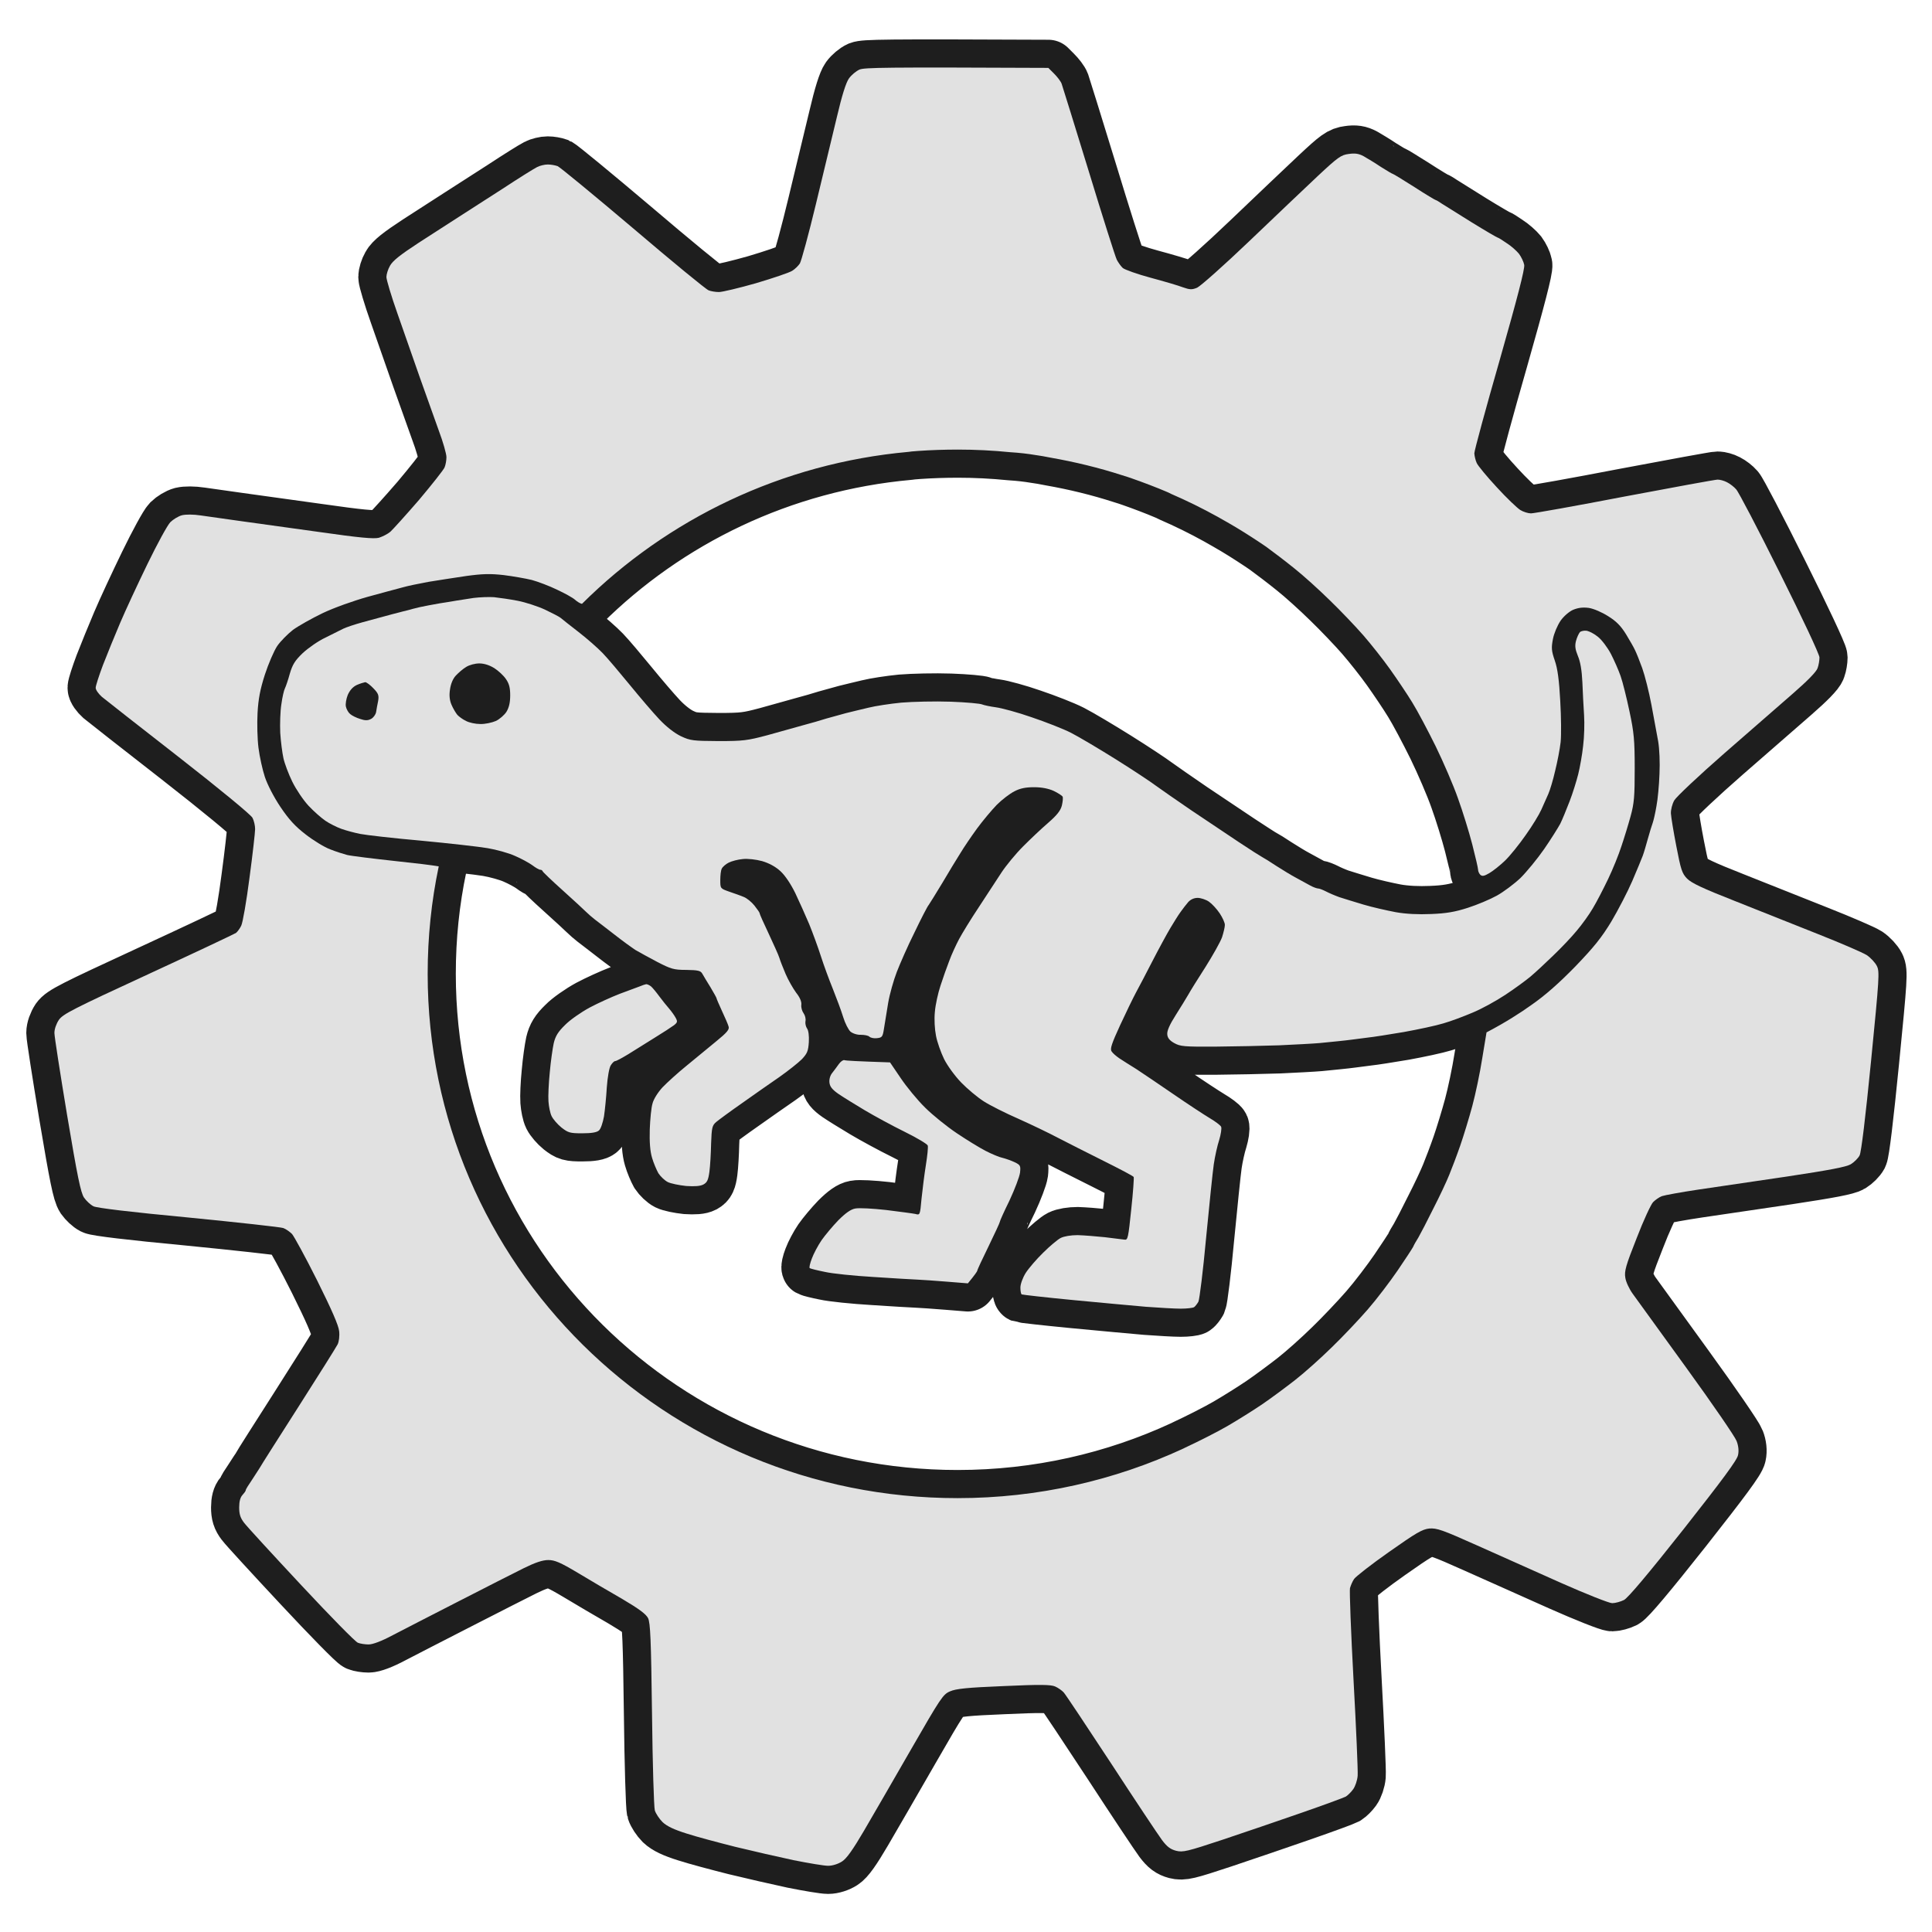 <?xml version="1.0" encoding="utf-8"?>
<svg version="1.2" xmlns="http://www.w3.org/2000/svg" viewBox="0 0 1030 1030" width="1000" height="1000" xmlns:bx="https://boxy-svg.com"><defs><bx:export><bx:file format="svg" path="favicon.svg"/></bx:export></defs><title>dino-gear-svg</title><style>
		.s0 { fill: #1e1e1e } 
	</style><ellipse style="fill: rgb(30, 30, 30);" cx="226" cy="375.69" rx="44.499" ry="16.829"/><g id="Background" transform="matrix(1, 0, 0, 1, 15, 14.69)"><path id="Path 1" fill-rule="evenodd" class="s0" d="m543.9 21.5l3 3c1.7 1.7 3.6 4.1 4.1 5.5 0.5 1.4 7 22.4 14.5 46.8 7.4 24.3 14.1 45.4 14.9 47 0.8 1.5 2.2 3.5 3.2 4.4 1.1 0.9 7.8 3.3 14.9 5.2 7.1 1.9 14.9 4.2 17.2 5.1 3.7 1.3 4.8 1.3 7.5 0.2 1.8-0.8 14.3-11.9 27.8-24.8 13.5-12.9 29.9-28.5 36.5-34.7 10.8-10.1 12.5-11.3 16.5-11.8 3.4-0.5 5.4-0.2 8 1.2 1.9 1.1 6.1 3.6 9.2 5.7 3.2 2 6 3.7 6.3 3.7 0.3 0 5.5 3.2 11.5 7 6 3.9 11.2 7 11.5 7 0.3 0 1.7 0.9 3.2 1.9 1.6 1 8.8 5.5 16 10 7.3 4.5 13.5 8.1 13.8 8.1 0.3 0 2.4 1.3 4.7 2.9 2.4 1.5 5.3 4.1 6.6 5.7 1.2 1.6 2.5 4.3 2.8 5.9 0.4 2.1-3.7 17.8-13 50.5-7.5 26.1-13.6 48.6-13.6 50 0.1 1.4 0.6 3.7 1.3 5.2 0.7 1.5 5.5 7.3 10.7 12.9 5.2 5.7 10.9 11.1 12.5 12.1 1.6 1 4.2 1.8 5.7 1.8 1.6 0 24.1-4 50-9 26-4.9 48.3-9 49.5-9 1.3 0 3.5 0.6 5 1.4 1.6 0.8 3.8 2.5 4.9 3.8 1.2 1.2 11.7 21.3 23.3 44.6 11.9 23.8 21.1 43.4 21.1 45 0 1.5-0.4 4.1-1 5.7-0.6 1.9-5.4 6.8-13.1 13.5-6.7 5.8-23.2 20.2-36.7 32-13.5 11.8-25.5 23.1-26.6 25-1.1 1.9-1.9 5.1-1.8 7 0.1 1.9 1.4 9.8 2.9 17.5 2.4 12.4 3 14.4 5.7 17.2 2.4 2.4 8.3 5.2 25.1 11.8 12.1 4.8 32.1 12.8 44.5 17.7 12.4 4.9 24.2 10 26.2 11.3 2.1 1.4 4.5 4 5.4 5.8 1.5 3 1.3 6.1-3.1 50.7-3 30.3-5.2 48.5-6.1 50.3-0.8 1.5-2.9 3.6-4.7 4.7-2.3 1.4-11.2 3.1-33.7 6.5-16.8 2.5-38.1 5.6-47.5 7-9.4 1.4-18.1 3-19.5 3.5-1.4 0.5-3.5 2-4.7 3.2-1.2 1.3-5.2 9.9-8.8 19.3-5.8 14.6-6.6 17.6-6 21 0.3 2.2 2.1 6 3.9 8.5 1.8 2.5 14.7 20.3 28.6 39.5 14 19.3 26 36.8 26.8 39 1 2.5 1.3 5.3 0.8 7.5-0.4 2.6-8.3 13.2-29 39.5-18.9 23.9-29.6 36.6-31.8 37.8-1.8 0.9-4.7 1.7-6.3 1.7-1.6 0-14-4.9-27.5-10.9-13.5-6-33.7-15.1-45-20.1-18.1-8.1-21-9.1-25-8.8-3.8 0.4-7 2.3-21.5 12.5-9.4 6.6-17.7 13.1-18.6 14.4-0.9 1.3-1.8 3.5-2.2 4.9-0.3 1.4 0.5 23.4 1.9 49 1.4 25.6 2.4 48.5 2.2 51-0.2 2.5-1.3 5.7-2.4 7.2-1 1.4-2.8 3.2-3.9 3.9-1.1 0.6-11.7 4.5-23.5 8.6-11.8 4.1-30.8 10.6-42.2 14.4-19 6.3-21.2 6.8-24.8 5.9-3-0.8-4.8-2.1-7.5-5.7-2-2.7-14.2-21-27.1-40.8-13-19.8-24.3-36.8-25.3-37.9-0.9-1-3-2.5-4.6-3.2-2.4-1-7.8-1.1-27.5-0.2-19.5 0.8-25.3 1.4-28.5 2.8-3.8 1.6-5 3.5-20.9 31.1-9.3 16.2-20.6 35.7-25.1 43.4-5.8 9.9-9.2 14.7-11.6 16.2-2 1.3-5 2.3-7.4 2.3-2.2 0-10.5-1.4-18.5-3-8-1.7-21.9-4.9-31-7.1-9.1-2.3-20.8-5.4-26-7.1-6.7-2.1-10.5-3.9-12.8-6.1-1.8-1.8-3.6-4.6-4.1-6.2-0.5-1.6-1.2-24.7-1.5-51.2-0.5-40.1-0.9-48.8-2.1-51.3-1.1-2.2-4.9-5-13.7-10.2-6.8-3.9-17.5-10.2-23.8-14-9.4-5.6-12.3-6.8-15.7-6.8-3 0-6.9 1.3-13 4.3-4.9 2.4-20.5 10.4-34.8 17.7-14.3 7.3-30.2 15.5-35.2 18.1-6 3.2-10.6 4.9-12.8 4.9-1.9 0-4.5-0.4-5.7-0.9-1.3-0.4-14.9-14.3-30.2-30.7-15.3-16.4-29.1-31.4-30.5-33.3-2-2.6-2.6-4.6-2.6-8.2 0-3.1 0.6-5.3 1.7-6.5 1-1.1 1.8-2.2 1.8-2.6 0-0.5 1.5-2.9 3.3-5.5 1.7-2.7 3.7-5.6 4.2-6.5 0.5-1 9.8-15.6 20.6-32.5 10.8-16.9 20.2-31.9 20.9-33.3 0.7-1.4 1.1-4.4 0.8-7-0.3-3.1-4-11.5-11.7-27-6.2-12.4-12.3-23.5-13.4-24.8-1.2-1.2-3.3-2.7-4.7-3.2-1.4-0.5-24.1-3-50.5-5.6-30.8-2.9-49-5.1-50.7-6-1.6-0.8-3.8-2.9-5-4.6-1.8-2.7-3.5-11.1-9-43.8-3.7-22.3-6.8-42.1-6.8-44 0-2.1 1-4.9 2.4-7 2.2-3.1 7.5-5.8 47.8-24.4 24.9-11.5 45.9-21.4 46.7-22 0.7-0.6 2-2.3 2.7-3.8 0.8-1.6 2.8-13 4.4-25.5 1.7-12.6 3-24.3 3-26 0-1.8-0.6-4.5-1.4-6-0.8-1.6-17.3-15.2-39.2-32.3-20.8-16.2-39.3-30.7-41.1-32.2-1.8-1.6-3.3-3.7-3.3-4.8 0-1.1 1.8-6.6 3.9-12.2 2.2-5.7 6.3-15.7 9.1-22.3 2.8-6.6 9.4-20.8 14.6-31.5 5.2-10.7 10.7-20.8 12.2-22.3 1.5-1.5 4.3-3.2 6.2-3.7 2.1-0.5 6-0.5 10 0.1 3.6 0.5 12.8 1.8 20.5 2.9 7.7 1.1 26.8 3.7 42.5 5.9 21.7 3.1 29.3 3.8 32 3.1 1.9-0.6 4.7-2 6.1-3.2 1.4-1.3 8.3-8.9 15.3-17 6.9-8.2 13-15.9 13.6-17.3 0.6-1.4 1-3.8 1-5.5 0-1.7-1.8-8.1-4.1-14.2-2.2-6.2-6.8-19-10.1-28.3-3.3-9.3-8.6-24.7-11.9-34-3.3-9.3-5.9-18.1-5.9-19.5 0-1.4 0.8-4.1 1.9-6 1.4-2.6 5.4-5.8 15.2-12.2 7.4-4.8 17-11 21.4-13.8 4.4-2.8 15-9.6 23.5-15.1 8.5-5.6 16.7-10.7 18.3-11.5 1.5-0.8 4.1-1.4 5.7-1.4 1.6 0 4 0.4 5.3 0.9 1.2 0.5 19.3 15.4 40.2 33.1 20.9 17.8 39 32.7 40.3 33.1 1.2 0.5 3.7 0.9 5.5 0.9 1.7 0 10.6-2.1 19.7-4.7 9.1-2.7 17.7-5.6 19.3-6.6 1.5-0.9 3.3-2.7 4.1-3.9 0.8-1.3 4.7-15.6 8.6-31.8 3.9-16.2 8.9-37.1 11.2-46.5 2.6-11.1 4.8-18.2 6.4-20.4 1.3-1.8 3.8-3.9 5.6-4.7 2.7-1.1 12.6-1.3 100.7-0.9zm-48.4 203.5q-10.5 0-20.8 0.7c-1.5 0.1-2.8 0.2-3.7 0.3q-0.7 0.1-1.5 0.2c-67.9 6.1-128.8 35.9-174.2 81q-0.1 0-0.2 0c-0.9-0.2-2.5-1.2-3.6-2.2-1.1-1-5.4-3.4-9.5-5.3-4.1-2-10.2-4.3-13.5-5.2-3.3-0.8-10.1-2-15-2.6-7.1-0.8-11.3-0.7-20 0.5-6.1 0.9-15.1 2.3-20 3.1-4.9 0.9-11.3 2.2-14 3-2.8 0.7-11.1 3-18.5 5-7.8 2.2-17.9 5.8-24 8.7-5.8 2.8-12.9 6.8-15.8 8.9-2.8 2.2-6.6 6-8.4 8.6-1.8 2.7-4.7 9.5-6.6 15.3-2.5 7.8-3.5 13-3.9 20.5-0.3 5.5-0.1 13.8 0.5 18.5 0.6 4.7 2.1 11.6 3.4 15.5 1.3 4 4.8 10.8 8.3 16 4.5 6.7 7.9 10.4 13.5 14.7 4.1 3.2 10 6.8 13 7.9 3 1.2 7.1 2.5 9 3 1.9 0.5 14.1 2 27 3.4 9.5 1 18 2 21.9 2.7-3.9 18.5-5.9 37.6-5.9 57.3 0 154.6 126.3 279.5 282.5 279.5 43 0 83.8-9.5 120.3-26.4q0.6-0.3 1.2-0.6c6.9-3.2 17-8.3 22.5-11.5 5.5-3.2 13.8-8.4 18.5-11.6 4.7-3.2 12.5-9 17.5-12.9 5-3.9 13.7-11.7 19.5-17.4 5.8-5.6 14.4-14.7 19.1-20.1 4.8-5.5 12-15 16.1-21 4.1-6 7.8-11.7 8.2-12.5 0.3-0.8 1.6-3.1 2.8-5 1.1-1.9 4.7-8.8 7.9-15.3 3.3-6.4 7.1-14.5 8.5-18 1.4-3.4 4.1-10.5 5.9-15.7 1.8-5.2 4.7-14.7 6.4-21 1.7-6.3 4.1-17.7 5.3-25.4l2.3-13.9c10.1-5.3 17.9-10.3 23.9-14.6 7.5-5.2 14.8-11.7 23.5-20.6 9.9-10.3 14-15.4 19.2-24 3.6-6.1 8.6-15.7 11.1-21.5 2.5-5.8 5-11.9 5.6-13.5 0.6-1.6 1.8-5.7 2.7-9 0.9-3.3 2.1-7.1 2.6-8.5 0.5-1.4 1.4-5.4 2-9 0.7-3.6 1.4-11.2 1.6-17 0.3-6.1 0-13.4-0.7-17.5-0.7-3.9-2.3-12.6-3.6-19.5-1.3-6.9-3.5-15.6-4.9-19.5-1.4-3.9-3.1-8.1-3.8-9.5-0.6-1.4-2.8-5.2-4.8-8.5-2.7-4.4-5.2-7-9.6-9.7-3.3-2.1-7.7-4-10.3-4.4-3.2-0.4-5.6-0.1-8.3 1-2.1 0.9-5 3.4-6.7 5.8-1.7 2.5-3.5 6.7-4.1 9.8-0.9 4.7-0.8 6.3 1 11.5 1.5 4.3 2.3 10.4 2.9 21.5 0.5 8.5 0.6 18.4 0.2 22-0.4 3.6-1.7 10.4-2.9 15.2-1.1 4.9-2.8 10.5-3.7 12.5-0.9 2.1-2.6 5.8-3.7 8.3-1.1 2.5-4.8 8.6-8.3 13.5-3.4 4.9-8.4 11.1-11.1 13.7-2.6 2.5-6.4 5.5-8.3 6.6-2.7 1.6-3.8 1.8-4.8 0.9-0.7-0.7-1.2-1.9-1.2-2.7 0-0.8-1.4-6.9-3.1-13.5-1.7-6.6-5.1-17.6-7.6-24.5-2.4-6.9-7.8-19.4-11.9-27.8-4.1-8.3-9.7-18.9-12.5-23.4-2.8-4.6-8.2-12.6-11.9-17.8-3.7-5.2-10.1-13.3-14.2-18-4.1-4.7-12.1-13.1-17.9-18.7-5.7-5.6-14.2-13.3-18.9-17-4.7-3.8-11.4-8.9-15-11.5-3.6-2.5-10.8-7.2-16-10.3-2.7-1.6-6.3-3.7-9.9-5.7q-12.1-6.7-24.8-12.2-1.5-0.8-2.8-1.3c-4.4-1.9-12.5-5-18-6.9-1.4-0.5-3.2-1.1-5.2-1.7-12.4-4-25.1-7.1-38.2-9.4-3-0.6-5.8-1.1-8.1-1.4-4.2-0.7-8.5-1.2-13.4-1.5q-13.9-1.4-28.1-1.4z" style="paint-order: stroke; stroke-linecap: round; stroke-linejoin: round; stroke-width: 30px; stroke: rgb(30, 30, 30);"/><path id="Path 3" fill-rule="evenodd" class="s0" d="m248.5 303.7c2.8 0.3 8.4 1.1 12.5 1.9 4.1 0.8 10.6 2.9 14.5 4.7 3.8 1.8 7.7 3.8 8.5 4.5 0.8 0.7 5.1 4.1 9.5 7.5 4.4 3.4 10.1 8.4 12.8 11.2 2.6 2.7 9.1 10.4 14.5 17 5.3 6.5 12.4 14.8 15.7 18.3 3.8 4 8 7.3 11.5 9 5.1 2.4 6.5 2.5 20 2.6 13.2 0 15.5-0.3 26-3.1 6.3-1.8 14.9-4.1 19-5.3 4.1-1.1 9.8-2.7 12.5-3.6 2.8-0.8 7.5-2.1 10.5-2.9 3-0.7 8.4-2.1 12-2.9 3.6-0.9 11.4-2.1 17.5-2.7 6.1-0.5 17.9-0.8 26.3-0.5 8.3 0.3 16 1 16.9 1.5 1 0.4 4.3 1.1 7.3 1.5 3 0.4 11.6 2.7 19 5.3 7.4 2.5 16.9 6.2 21 8.3 4.1 2.1 14.9 8.5 24 14.2 9.1 5.7 18.6 12 21.1 13.9 2.6 1.9 11.1 7.8 19 13.2 7.9 5.3 19.4 13 25.4 17 6 4 11.7 7.6 12.5 8 0.8 0.4 4.2 2.5 7.5 4.7 3.3 2.1 8 5 10.5 6.3 2.5 1.4 5.9 3.2 7.5 4.1 1.6 0.9 3.6 1.6 4.3 1.6 0.6 0 2.4 0.7 4 1.5 1.5 0.8 4.7 2.2 7.2 3.1 2.5 0.8 8.3 2.6 13 4 4.7 1.4 12.3 3.1 17 4 5.5 1 12.2 1.3 19 1 7.9-0.3 12.7-1.1 19.5-3.3 5-1.6 11.9-4.5 15.5-6.5 3.6-2 9.2-6.2 12.6-9.4 3.3-3.3 9-10.2 12.6-15.4 3.6-5.2 7.4-11.3 8.6-13.5 1.1-2.2 3.3-7.6 5-12 1.7-4.4 3.7-10.9 4.6-14.5 0.9-3.6 2.1-10.3 2.6-15 0.6-4.7 0.8-12.1 0.5-16.5-0.3-4.4-0.7-12.3-0.9-17.5-0.3-6.4-1.1-11-2.4-14-1.4-3.5-1.7-5.3-1-8 0.5-1.9 1.5-4 2.1-4.7 0.7-0.6 2.3-0.9 3.7-0.7 1.4 0.3 4.1 1.7 6 3.3 1.9 1.5 5 5.6 6.8 9 1.7 3.3 4.1 8.7 5.2 11.9 1.1 3.1 3.2 11.6 4.7 18.7 2.4 11.2 2.8 15.4 2.8 30.5 0 15-0.3 18.6-2.2 25.5-1.2 4.4-3.4 11.6-4.9 16-1.4 4.4-4.6 12.3-7.1 17.5-2.5 5.2-6.1 12.2-8.1 15.5-1.9 3.3-5.8 8.7-8.6 12-2.7 3.3-8.4 9.3-12.6 13.3-4.1 4-9.5 9-12 11.1-2.5 2.1-8.5 6.5-13.5 9.8-5 3.3-12.8 7.6-17.5 9.5-4.7 2-11.6 4.6-15.5 5.7-3.9 1.2-13.3 3.2-21 4.6-7.7 1.3-16.5 2.7-19.5 3-3 0.4-6.9 0.9-8.5 1.1-1.6 0.2-4.8 0.6-7 0.8-2.2 0.2-6.7 0.7-10 1-3.3 0.3-13 0.8-21.5 1.2-8.5 0.3-23.8 0.6-34 0.7-16.7 0.1-18.8-0.1-22-1.9-2.5-1.4-3.6-2.8-3.7-4.7q-0.3-2.7 4.5-10.2c2.6-4.1 5.6-9 6.7-10.9 1.1-2 5.2-8.6 9.2-14.8 3.9-6.2 7.9-13.3 8.8-15.8 0.8-2.5 1.5-5.4 1.5-6.5 0.1-1.1-1.2-3.9-2.7-6.2-1.6-2.4-4.2-5.2-5.8-6.3-1.6-1.1-4.4-2-6-2-1.9 0-3.7 0.8-5 2.2-1.1 1.3-3 3.7-4.1 5.3-1.2 1.6-3.6 5.5-5.4 8.5-1.8 3-6.1 10.9-9.5 17.5-3.4 6.6-7.4 14.3-8.9 17-1.5 2.8-5.3 10.6-8.4 17.3-4.5 9.8-5.5 12.7-4.6 14 0.6 1 2.5 2.6 4.1 3.7 1.7 1.1 5.7 3.7 9 5.7 3.2 2.1 12.1 8.1 19.8 13.4 7.7 5.3 16.4 11 19.4 12.8 2.9 1.7 5.7 3.8 6.1 4.6 0.4 0.8-0.1 4-1 7-1 3-2.3 8.9-2.9 13-0.6 4.1-2.4 21.8-4.1 39.3-1.6 17.4-3.5 32.7-4.1 34-0.7 1.2-1.7 2.5-2.3 2.9-0.6 0.4-3.8 0.8-7.1 0.8-3.3 0-11.6-0.5-18.5-1-6.9-0.6-24.4-2.2-39-3.6-14.6-1.4-26.8-2.8-27.3-3-0.4-0.2-0.7-1.9-0.7-3.6 0-1.9 1.2-5.2 2.8-7.8 1.6-2.5 5.8-7.4 9.3-10.8 3.5-3.5 7.8-7.1 9.4-7.9 1.8-0.9 5.4-1.5 9-1.5 3.3 0.1 9.8 0.6 14.5 1.1 4.7 0.6 9.4 1.2 10.5 1.3 1.8 0.3 2-0.9 3.6-16.2 1-9.1 1.5-16.8 1.3-17.2-0.2-0.5-7.5-4.3-16.1-8.6-8.7-4.3-19.6-9.9-24.3-12.3-4.7-2.5-14.1-7-21-10.1-6.9-3-15.2-7.2-18.5-9.3-3.3-2.1-8.7-6.6-12-10-3.4-3.5-7.4-9-9.2-12.6-1.7-3.5-3.7-9.1-4.3-12.4-0.7-3.5-1-8.8-0.6-12.7 0.3-3.8 1.7-10.1 3-14 1.3-4 3.4-10 4.7-13.3 1.2-3.3 3.6-8.5 5.2-11.5 1.6-3 6.3-10.7 10.5-17 4.1-6.3 9.5-14.6 12.1-18.5 2.5-3.8 7.7-10.1 11.6-14 3.9-3.9 9.8-9.5 13.3-12.5 4.7-4.1 6.6-6.5 7.3-9.2 0.5-2.1 0.7-4.2 0.4-4.8-0.3-0.5-2.4-1.9-4.7-3-2.8-1.3-6.5-2-10.5-2-4.5 0-7.5 0.6-10.5 2.2-2.4 1.2-6.6 4.4-9.4 7.2-2.7 2.8-7.5 8.5-10.5 12.6-3 4.1-7 10-8.8 13-1.9 3-6.3 10.2-9.7 16-3.5 5.8-6.8 11.1-7.3 11.8-0.6 0.6-4 7.2-7.5 14.5-3.6 7.2-7.8 16.8-9.5 21.2-1.7 4.4-3.8 11.8-4.6 16.5-0.8 4.7-1.8 10.8-2.2 13.5-0.7 4.6-1 5-3.8 5.3-1.6 0.2-3.4-0.2-4-0.8-0.6-0.6-2.6-1-4.5-1-2 0.1-4.4-0.7-5.6-1.7-1.1-1-2.9-4.5-3.9-7.8-1-3.3-3.5-10-5.5-15-2-4.9-4.9-12.8-6.4-17.5-1.5-4.7-4.3-12.3-6.2-17-2-4.7-5.3-12.1-7.4-16.5-2.4-4.9-5.4-9.4-7.9-11.7-2.7-2.5-6.1-4.3-9.8-5.4-3.3-0.9-7.8-1.4-10.3-1.1-2.5 0.2-5.9 1.1-7.5 1.9-1.6 0.8-3.3 2.3-3.7 3.2-0.5 0.9-0.8 3.6-0.8 6.1 0 4.5 0 4.5 4.8 6.2 2.6 0.9 6.1 2.1 7.7 2.8 1.6 0.6 4.2 2.7 5.7 4.6 1.5 1.9 2.8 3.7 2.8 4.2 0 0.4 2.2 5.3 4.9 11 2.6 5.6 5.2 11.3 5.6 12.7 0.4 1.4 1.9 5.2 3.3 8.5 1.4 3.3 4 7.8 5.6 10 2 2.5 3 4.8 2.8 6.5-0.2 1.4 0.4 3.4 1.2 4.5 0.8 1.1 1.3 3 1 4.3-0.2 1.2 0.2 2.9 0.9 3.9 0.7 1 1.1 3.8 0.9 7.2-0.3 4.8-0.9 6.1-3.7 9.1-1.9 1.9-7.3 6.2-12 9.5-4.8 3.3-13.8 9.6-20 14-6.3 4.4-12.4 8.9-13.7 10-2.1 1.8-2.4 2.9-2.7 11.5-0.1 5.2-0.5 12-0.9 15-0.6 4.4-1.2 5.7-3.2 6.8-1.7 0.9-4.6 1.1-9.2 0.8-3.8-0.4-8.2-1.3-9.8-2.1-1.6-0.8-3.9-3-5-4.7-1-1.8-2.6-5.5-3.4-8.3-1-3.4-1.4-8.2-1.2-15 0.2-5.5 0.8-11.8 1.5-14 0.6-2.3 2.9-5.9 5.3-8.5 2.4-2.5 8.1-7.7 12.8-11.5 4.7-3.9 11.8-9.7 15.8-13 5.9-4.8 7.2-6.4 6.6-8-0.3-1.1-1.9-4.8-3.5-8.2-1.6-3.5-2.9-6.5-2.9-6.8 0-0.3-1.5-2.9-3.2-5.8-1.8-2.9-3.8-6.2-4.4-7.3-0.9-1.6-2.3-1.9-8.5-2-6.7 0-8.2-0.5-15.4-4.2-4.4-2.3-9.6-5.2-11.7-6.4-2-1.3-7.1-5-11.3-8.3-4.3-3.3-8.9-6.9-10.4-8-1.4-1.1-3.5-2.9-4.6-4-1.1-1.1-6.7-6.3-12.5-11.5-5.8-5.2-10.6-9.8-10.7-10.2-0.2-0.5-0.7-0.8-1.3-0.8-0.6 0-2.5-1.1-4.2-2.4-1.8-1.3-6-3.6-9.3-5-3.3-1.5-9.8-3.3-14.5-4.1-4.7-0.8-20.7-2.6-35.5-4-14.8-1.3-29.5-3-32.5-3.6-3-0.6-7.5-1.8-10-2.7-2.5-0.9-6.3-2.8-8.5-4.3-2.2-1.5-6.3-5.1-9-8-2.8-3-6.7-8.8-8.7-12.9-2-4.1-4.1-9.7-4.7-12.5-0.6-2.7-1.4-8.8-1.7-13.5-0.2-4.7 0-11.5 0.6-15.2 0.5-3.8 1.4-7.6 1.9-8.5 0.5-1 1.7-4.5 2.6-7.8 1.4-4.8 2.7-7 6.9-11 2.9-2.7 8.3-6.5 12.2-8.3 3.8-1.9 8-4 9.4-4.7 1.4-0.7 6.1-2.3 10.5-3.5 4.4-1.2 11.4-3.1 15.5-4.2 4.1-1.1 8.2-2.1 9-2.3 0.8-0.3 3.4-0.9 5.8-1.5 2.3-0.5 7-1.4 10.5-2 3.4-0.5 7.5-1.2 9.2-1.5 1.7-0.3 5.7-0.9 9-1.4 3.3-0.4 8.3-0.6 11-0.4zm81 206.3c0.6 0 1.7 0.5 2.6 1.2 0.8 0.7 2.8 3.1 4.4 5.3 1.6 2.2 4 5.1 5.2 6.5 1.2 1.4 2.8 3.6 3.5 4.9 1.1 2 1 2.5-0.9 4-1.2 0.9-5.8 3.9-10.2 6.6-4.5 2.8-10.8 6.7-14.1 8.8-3.3 2-6.4 3.7-7 3.7-0.6 0-1.6 1-2.4 2.3-0.8 1.2-1.7 6.2-2.1 11.7-0.3 5.2-1 12.2-1.5 15.5-0.6 3.3-1.7 6.7-2.7 7.5-1.1 1-3.8 1.5-8.9 1.5-6.6 0-7.5-0.3-11.1-3.1-2.1-1.7-4.4-4.4-5.2-6-0.8-1.6-1.5-5.1-1.7-7.9-0.2-2.7 0.1-9.7 0.7-15.5 0.5-5.8 1.5-12.7 2.1-15.5 0.9-3.8 2.3-6.1 6-9.7 2.6-2.7 8.5-6.8 13.1-9.3 4.5-2.4 11.8-5.7 16.2-7.4 4.4-1.6 9.1-3.4 10.5-3.9 1.4-0.6 2.9-1.1 3.5-1.2zm105.7 40.5c0.7 0.3 6.5 0.6 24.3 1.2l5.7 8.4c3.1 4.6 8.9 11.7 13 15.7 4 4 11.6 10.1 16.8 13.6 5.2 3.5 12.2 7.8 15.5 9.5 3.3 1.7 7.4 3.4 9 3.7 1.6 0.4 4.5 1.4 6.4 2.3 3.1 1.5 3.3 1.9 2.9 5.6-0.3 2.2-2.8 8.8-5.6 14.8-2.9 5.9-5.2 11-5.2 11.5 0 0.4-2.7 6.2-6 13-3.3 6.7-6 12.5-6 13-0.1 0.4-1.2 2.1-5 6.7l-11.2-0.9c-6.2-0.5-13.3-1-15.8-1.1-2.5-0.1-12.9-0.7-23.3-1.4-10.3-0.6-22-1.8-25.9-2.7-4-0.8-7.6-1.7-8.1-2-0.4-0.2 0.1-2.5 1.1-5.1 1-2.7 3.3-7 5.2-9.8 1.9-2.7 5.9-7.5 8.9-10.6 3.9-3.9 6.7-5.9 9.1-6.3 1.9-0.4 9.4 0 16.5 0.8 7.1 0.9 14.1 1.8 15.5 2.1 2.5 0.7 2.5 0.6 3.3-8.2 0.5-4.8 1.5-12.8 2.3-17.8 0.8-5 1.3-9.7 1-10.5-0.3-0.8-5.8-4.1-12.3-7.3-6.5-3.2-16.1-8.4-21.3-11.5-5.2-3.1-11.5-7-14-8.7-3.3-2.3-4.6-3.9-4.8-6.1-0.2-1.7 0.4-3.8 1.5-5.1 1-1.3 2.6-3.4 3.5-4.7 1-1.4 2.3-2.3 3-2.1zm-201.7-209.6c-1.7 1-4.1 3.1-5.5 4.6-1.6 1.7-2.7 4.5-3.1 7.4-0.5 3.1-0.2 5.8 0.8 8.1 0.8 1.9 2.2 4.3 3.1 5.4 0.9 1 3 2.5 4.7 3.3 1.7 0.9 5 1.6 7.5 1.6 2.5 0.1 6.2-0.7 8.3-1.6 2-0.9 4.6-3.2 5.7-4.9 1.4-2.3 2-5 2-8.8 0-4.1-0.6-6.3-2.3-8.7-1.2-1.8-4-4.4-6.2-5.8-2.6-1.6-5.4-2.5-8-2.5-2.2 0-5.3 0.8-7 1.9zm-58.3 9.6c-2.1 1-3.7 2.8-4.8 5.3-0.8 2-1.3 4.8-1 6.2 0.3 1.4 1.3 3.2 2.3 4 0.9 0.8 3.3 2 5.3 2.6 2.6 0.9 4.1 0.9 5.8 0 1.2-0.6 2.4-2.2 2.7-3.6 0.2-1.4 0.7-4.1 1.1-6 0.5-3 0.1-4-2.5-6.7-1.7-1.8-3.7-3.3-4.4-3.3-0.6 0.1-2.7 0.7-4.5 1.5z" style="paint-order: stroke; stroke-linecap: round; stroke-linejoin: round; stroke-width: 30px; stroke: rgb(30, 30, 30);"/></g><g id="g-1" style="" transform="matrix(1, 0, 0, 1, 15, 14.69)"><path id="path-1" fill-rule="evenodd" class="s0" d="m543.9 21.5l3 3c1.7 1.7 3.6 4.1 4.1 5.5 0.5 1.4 7 22.4 14.5 46.8 7.4 24.3 14.1 45.4 14.9 47 0.8 1.5 2.2 3.5 3.2 4.4 1.1 0.9 7.8 3.3 14.9 5.2 7.1 1.9 14.9 4.2 17.2 5.1 3.7 1.3 4.8 1.3 7.5 0.2 1.8-0.8 14.3-11.9 27.8-24.8 13.5-12.9 29.9-28.5 36.5-34.7 10.8-10.1 12.5-11.3 16.5-11.8 3.4-0.5 5.4-0.2 8 1.2 1.9 1.1 6.1 3.6 9.2 5.7 3.2 2 6 3.7 6.3 3.7 0.3 0 5.5 3.2 11.5 7 6 3.9 11.2 7 11.5 7 0.3 0 1.7 0.9 3.2 1.9 1.6 1 8.8 5.5 16 10 7.3 4.5 13.5 8.1 13.8 8.1 0.3 0 2.4 1.3 4.7 2.9 2.4 1.5 5.3 4.1 6.6 5.7 1.2 1.6 2.5 4.3 2.8 5.9 0.4 2.1-3.7 17.8-13 50.5-7.5 26.1-13.6 48.6-13.6 50 0.1 1.4 0.6 3.7 1.3 5.2 0.7 1.5 5.5 7.3 10.7 12.9 5.2 5.7 10.9 11.1 12.5 12.1 1.6 1 4.2 1.8 5.7 1.8 1.6 0 24.1-4 50-9 26-4.9 48.3-9 49.5-9 1.3 0 3.5 0.6 5 1.4 1.6 0.8 3.8 2.5 4.9 3.8 1.2 1.2 11.7 21.3 23.3 44.6 11.9 23.8 21.1 43.4 21.1 45 0 1.5-0.4 4.1-1 5.7-0.6 1.9-5.4 6.8-13.1 13.5-6.7 5.8-23.2 20.2-36.7 32-13.5 11.8-25.5 23.1-26.6 25-1.1 1.9-1.9 5.1-1.8 7 0.1 1.9 1.4 9.8 2.9 17.5 2.4 12.4 3 14.4 5.7 17.2 2.4 2.4 8.3 5.2 25.1 11.8 12.1 4.8 32.1 12.8 44.5 17.7 12.4 4.9 24.2 10 26.2 11.3 2.1 1.4 4.5 4 5.4 5.8 1.5 3 1.3 6.1-3.1 50.7-3 30.3-5.2 48.5-6.1 50.3-0.8 1.5-2.9 3.6-4.7 4.7-2.3 1.4-11.2 3.1-33.7 6.5-16.8 2.5-38.1 5.6-47.5 7-9.4 1.4-18.1 3-19.5 3.5-1.4 0.5-3.5 2-4.7 3.2-1.2 1.3-5.2 9.9-8.8 19.3-5.8 14.6-6.6 17.6-6 21 0.3 2.2 2.1 6 3.9 8.5 1.8 2.5 14.7 20.3 28.6 39.5 14 19.3 26 36.8 26.8 39 1 2.5 1.3 5.3 0.8 7.5-0.4 2.6-8.3 13.2-29 39.5-18.9 23.9-29.6 36.6-31.8 37.8-1.8 0.9-4.7 1.7-6.3 1.7-1.6 0-14-4.9-27.5-10.9-13.5-6-33.7-15.1-45-20.1-18.1-8.1-21-9.1-25-8.8-3.8 0.4-7 2.3-21.5 12.5-9.4 6.6-17.7 13.1-18.6 14.4-0.9 1.3-1.8 3.5-2.2 4.9-0.3 1.4 0.5 23.4 1.9 49 1.4 25.6 2.4 48.5 2.2 51-0.2 2.5-1.3 5.7-2.4 7.2-1 1.4-2.8 3.2-3.9 3.9-1.1 0.6-11.7 4.5-23.5 8.6-11.8 4.1-30.8 10.6-42.2 14.4-19 6.3-21.2 6.8-24.8 5.9-3-0.8-4.8-2.1-7.5-5.7-2-2.7-14.2-21-27.1-40.8-13-19.8-24.3-36.8-25.3-37.9-0.9-1-3-2.5-4.6-3.2-2.4-1-7.8-1.1-27.5-0.2-19.5 0.8-25.3 1.4-28.5 2.8-3.8 1.6-5 3.5-20.9 31.1-9.3 16.2-20.6 35.7-25.1 43.4-5.8 9.9-9.2 14.7-11.6 16.2-2 1.3-5 2.3-7.4 2.3-2.2 0-10.5-1.4-18.5-3-8-1.7-21.9-4.9-31-7.1-9.1-2.3-20.8-5.4-26-7.1-6.7-2.1-10.5-3.9-12.8-6.1-1.8-1.8-3.6-4.6-4.1-6.2-0.5-1.6-1.2-24.7-1.5-51.2-0.5-40.1-0.9-48.8-2.1-51.3-1.1-2.2-4.9-5-13.7-10.2-6.8-3.9-17.5-10.2-23.8-14-9.4-5.6-12.3-6.8-15.7-6.8-3 0-6.9 1.3-13 4.3-4.9 2.4-20.5 10.4-34.8 17.7-14.3 7.3-30.2 15.5-35.2 18.1-6 3.2-10.6 4.9-12.8 4.9-1.9 0-4.5-0.4-5.7-0.9-1.3-0.4-14.9-14.3-30.2-30.7-15.3-16.4-29.1-31.4-30.5-33.3-2-2.6-2.6-4.6-2.6-8.2 0-3.1 0.6-5.3 1.7-6.5 1-1.1 1.8-2.2 1.8-2.6 0-0.5 1.5-2.9 3.3-5.5 1.7-2.7 3.7-5.6 4.2-6.5 0.5-1 9.8-15.6 20.6-32.5 10.8-16.9 20.2-31.9 20.9-33.3 0.7-1.4 1.1-4.4 0.8-7-0.3-3.1-4-11.5-11.7-27-6.2-12.4-12.3-23.5-13.4-24.8-1.2-1.2-3.3-2.7-4.7-3.2-1.4-0.5-24.1-3-50.5-5.6-30.8-2.9-49-5.1-50.7-6-1.6-0.8-3.8-2.9-5-4.6-1.8-2.7-3.5-11.1-9-43.8-3.7-22.3-6.8-42.1-6.8-44 0-2.1 1-4.9 2.4-7 2.2-3.1 7.5-5.8 47.8-24.4 24.9-11.5 45.9-21.4 46.7-22 0.7-0.6 2-2.3 2.7-3.8 0.8-1.6 2.8-13 4.4-25.5 1.7-12.6 3-24.3 3-26 0-1.8-0.6-4.5-1.4-6-0.8-1.6-17.3-15.2-39.2-32.3-20.8-16.2-39.3-30.7-41.1-32.2-1.8-1.6-3.3-3.7-3.3-4.8 0-1.1 1.8-6.6 3.9-12.2 2.2-5.7 6.3-15.7 9.1-22.3 2.8-6.6 9.4-20.8 14.6-31.5 5.2-10.7 10.7-20.8 12.2-22.3 1.5-1.5 4.3-3.2 6.2-3.7 2.1-0.5 6-0.5 10 0.1 3.6 0.5 12.8 1.8 20.5 2.9 7.7 1.1 26.8 3.7 42.5 5.9 21.7 3.1 29.3 3.8 32 3.1 1.9-0.6 4.7-2 6.1-3.2 1.4-1.3 8.3-8.9 15.3-17 6.9-8.2 13-15.9 13.6-17.3 0.6-1.4 1-3.8 1-5.5 0-1.7-1.8-8.1-4.1-14.2-2.2-6.2-6.8-19-10.1-28.3-3.3-9.3-8.6-24.7-11.9-34-3.3-9.3-5.9-18.1-5.9-19.5 0-1.4 0.8-4.1 1.9-6 1.4-2.6 5.4-5.8 15.2-12.2 7.4-4.8 17-11 21.4-13.8 4.4-2.8 15-9.6 23.5-15.1 8.5-5.6 16.7-10.7 18.3-11.5 1.5-0.8 4.1-1.4 5.7-1.4 1.6 0 4 0.4 5.3 0.9 1.2 0.5 19.3 15.4 40.2 33.1 20.9 17.8 39 32.7 40.3 33.1 1.2 0.5 3.7 0.9 5.5 0.9 1.7 0 10.6-2.1 19.7-4.7 9.1-2.7 17.7-5.6 19.3-6.6 1.5-0.9 3.3-2.7 4.1-3.9 0.8-1.3 4.7-15.6 8.6-31.8 3.9-16.2 8.9-37.1 11.2-46.5 2.6-11.1 4.8-18.2 6.4-20.4 1.3-1.8 3.8-3.9 5.6-4.7 2.7-1.1 12.6-1.3 100.7-0.9zm-48.4 203.5q-10.5 0-20.8 0.7c-1.5 0.1-2.8 0.2-3.7 0.3q-0.7 0.1-1.5 0.2c-67.9 6.1-128.8 35.9-174.2 81q-0.1 0-0.2 0c-0.9-0.2-2.5-1.2-3.6-2.2-1.1-1-5.4-3.4-9.5-5.3-4.1-2-10.2-4.3-13.5-5.2-3.3-0.8-10.1-2-15-2.6-7.1-0.8-11.3-0.7-20 0.5-6.1 0.9-15.1 2.3-20 3.1-4.9 0.9-11.3 2.2-14 3-2.8 0.7-11.1 3-18.5 5-7.8 2.2-17.9 5.8-24 8.7-5.8 2.8-12.9 6.8-15.8 8.9-2.8 2.2-6.6 6-8.4 8.6-1.8 2.7-4.7 9.5-6.6 15.3-2.5 7.8-3.5 13-3.9 20.5-0.3 5.5-0.1 13.8 0.5 18.5 0.6 4.7 2.1 11.6 3.4 15.5 1.3 4 4.8 10.8 8.3 16 4.5 6.7 7.9 10.4 13.5 14.7 4.1 3.2 10 6.8 13 7.9 3 1.2 7.1 2.5 9 3 1.9 0.5 14.1 2 27 3.4 9.5 1 18 2 21.9 2.7-3.9 18.5-5.9 37.6-5.9 57.3 0 154.6 126.3 279.5 282.5 279.5 43 0 83.8-9.5 120.3-26.4q0.6-0.3 1.2-0.6c6.9-3.2 17-8.3 22.5-11.5 5.5-3.2 13.8-8.4 18.5-11.6 4.7-3.2 12.5-9 17.5-12.9 5-3.9 13.7-11.7 19.5-17.4 5.8-5.6 14.4-14.7 19.1-20.1 4.8-5.5 12-15 16.1-21 4.1-6 7.8-11.7 8.2-12.5 0.3-0.8 1.6-3.1 2.8-5 1.1-1.9 4.7-8.8 7.9-15.3 3.3-6.4 7.1-14.5 8.5-18 1.4-3.4 4.1-10.5 5.9-15.7 1.8-5.2 4.7-14.7 6.4-21 1.7-6.3 4.1-17.7 5.3-25.4l2.3-13.9c10.1-5.3 17.9-10.3 23.9-14.6 7.5-5.2 14.8-11.7 23.5-20.6 9.9-10.3 14-15.4 19.2-24 3.6-6.1 8.6-15.7 11.1-21.5 2.5-5.8 5-11.9 5.6-13.5 0.6-1.6 1.8-5.7 2.7-9 0.9-3.3 2.1-7.1 2.6-8.5 0.5-1.4 1.4-5.4 2-9 0.7-3.6 1.4-11.2 1.6-17 0.3-6.1 0-13.4-0.7-17.5-0.7-3.9-2.3-12.6-3.6-19.5-1.3-6.9-3.5-15.6-4.9-19.5-1.4-3.9-3.1-8.1-3.8-9.5-0.6-1.4-2.8-5.2-4.8-8.5-2.7-4.4-5.2-7-9.6-9.7-3.3-2.1-7.7-4-10.3-4.4-3.2-0.4-5.6-0.1-8.3 1-2.1 0.9-5 3.4-6.7 5.8-1.7 2.5-3.5 6.7-4.1 9.8-0.9 4.7-0.8 6.3 1 11.5 1.5 4.3 2.3 10.4 2.9 21.5 0.5 8.5 0.6 18.4 0.2 22-0.4 3.6-1.7 10.4-2.9 15.2-1.1 4.9-2.8 10.5-3.7 12.5-0.9 2.1-2.6 5.8-3.7 8.3-1.1 2.5-4.8 8.6-8.3 13.5-3.4 4.9-8.4 11.1-11.1 13.7-2.6 2.5-6.4 5.5-8.3 6.6-2.7 1.6-3.8 1.8-4.8 0.9-0.7-0.7-1.2-1.9-1.2-2.7 0-0.8-1.4-6.9-3.1-13.5-1.7-6.6-5.1-17.6-7.6-24.5-2.4-6.9-7.8-19.4-11.9-27.8-4.1-8.3-9.7-18.9-12.5-23.4-2.8-4.6-8.2-12.6-11.9-17.8-3.7-5.2-10.1-13.3-14.2-18-4.1-4.7-12.1-13.1-17.9-18.7-5.7-5.6-14.2-13.3-18.9-17-4.7-3.8-11.4-8.9-15-11.5-3.6-2.5-10.8-7.2-16-10.3-2.7-1.6-6.3-3.7-9.9-5.7q-12.1-6.7-24.8-12.2-1.5-0.8-2.8-1.3c-4.4-1.9-12.5-5-18-6.9-1.4-0.5-3.2-1.1-5.2-1.7-12.4-4-25.1-7.1-38.2-9.4-3-0.6-5.8-1.1-8.1-1.4-4.2-0.7-8.5-1.2-13.4-1.5q-13.9-1.4-28.1-1.4z" style="paint-order: stroke; stroke-width: 21px; fill: rgb(225, 225, 225);"/><path id="path-2" fill-rule="evenodd" class="s0" d="m248.5 303.7c2.8 0.3 8.4 1.1 12.5 1.9 4.1 0.8 10.6 2.9 14.5 4.7 3.8 1.8 7.7 3.8 8.5 4.5 0.8 0.7 5.1 4.1 9.5 7.5 4.4 3.4 10.1 8.4 12.8 11.2 2.6 2.7 9.1 10.4 14.5 17 5.3 6.5 12.4 14.8 15.7 18.3 3.8 4 8 7.3 11.5 9 5.1 2.4 6.5 2.5 20 2.6 13.2 0 15.5-0.3 26-3.1 6.3-1.8 14.9-4.1 19-5.3 4.1-1.1 9.8-2.7 12.5-3.6 2.8-0.8 7.5-2.1 10.5-2.9 3-0.7 8.4-2.1 12-2.9 3.6-0.9 11.4-2.1 17.5-2.7 6.1-0.5 17.9-0.8 26.3-0.5 8.3 0.3 16 1 16.9 1.5 1 0.4 4.3 1.1 7.3 1.5 3 0.4 11.6 2.7 19 5.3 7.4 2.5 16.9 6.2 21 8.3 4.1 2.1 14.9 8.5 24 14.2 9.1 5.7 18.6 12 21.1 13.9 2.6 1.9 11.1 7.8 19 13.2 7.9 5.3 19.4 13 25.4 17 6 4 11.7 7.6 12.5 8 0.8 0.4 4.2 2.5 7.5 4.7 3.3 2.1 8 5 10.5 6.3 2.5 1.4 5.9 3.2 7.5 4.1 1.6 0.9 3.6 1.6 4.3 1.6 0.6 0 2.4 0.7 4 1.5 1.5 0.8 4.7 2.2 7.2 3.1 2.5 0.8 8.3 2.6 13 4 4.7 1.4 12.3 3.1 17 4 5.5 1 12.2 1.3 19 1 7.9-0.3 12.7-1.1 19.5-3.3 5-1.6 11.9-4.5 15.5-6.5 3.6-2 9.2-6.2 12.6-9.4 3.3-3.3 9-10.2 12.6-15.4 3.6-5.2 7.4-11.3 8.6-13.5 1.1-2.2 3.3-7.6 5-12 1.7-4.4 3.7-10.9 4.6-14.5 0.9-3.6 2.1-10.3 2.6-15 0.6-4.7 0.8-12.1 0.5-16.5-0.3-4.4-0.7-12.3-0.9-17.5-0.3-6.4-1.1-11-2.4-14-1.4-3.5-1.7-5.3-1-8 0.5-1.9 1.5-4 2.1-4.7 0.7-0.6 2.3-0.9 3.7-0.7 1.4 0.3 4.1 1.7 6 3.3 1.9 1.5 5 5.6 6.8 9 1.7 3.3 4.1 8.7 5.2 11.9 1.1 3.1 3.2 11.6 4.7 18.7 2.4 11.2 2.8 15.4 2.8 30.5 0 15-0.3 18.6-2.2 25.5-1.2 4.4-3.4 11.6-4.9 16-1.4 4.4-4.6 12.3-7.1 17.5-2.5 5.2-6.1 12.2-8.1 15.5-1.9 3.3-5.8 8.7-8.6 12-2.7 3.3-8.4 9.3-12.6 13.3-4.1 4-9.5 9-12 11.1-2.5 2.1-8.5 6.5-13.5 9.8-5 3.3-12.8 7.6-17.5 9.5-4.7 2-11.6 4.6-15.5 5.7-3.9 1.2-13.3 3.2-21 4.6-7.7 1.3-16.5 2.7-19.5 3-3 0.4-6.9 0.9-8.5 1.1-1.6 0.2-4.8 0.6-7 0.8-2.2 0.2-6.7 0.7-10 1-3.3 0.3-13 0.8-21.5 1.2-8.5 0.3-23.8 0.6-34 0.7-16.7 0.1-18.8-0.1-22-1.9-2.5-1.4-3.6-2.8-3.7-4.7q-0.3-2.7 4.5-10.2c2.6-4.1 5.6-9 6.7-10.9 1.1-2 5.2-8.6 9.2-14.8 3.9-6.2 7.9-13.3 8.8-15.8 0.8-2.5 1.5-5.4 1.5-6.5 0.1-1.1-1.2-3.9-2.7-6.2-1.6-2.4-4.2-5.2-5.8-6.3-1.6-1.1-4.4-2-6-2-1.9 0-3.7 0.8-5 2.2-1.1 1.3-3 3.7-4.1 5.3-1.2 1.6-3.6 5.5-5.4 8.5-1.8 3-6.1 10.9-9.5 17.5-3.4 6.6-7.4 14.3-8.9 17-1.5 2.8-5.3 10.6-8.4 17.3-4.5 9.8-5.5 12.7-4.6 14 0.6 1 2.5 2.6 4.1 3.7 1.7 1.1 5.7 3.7 9 5.7 3.2 2.1 12.1 8.1 19.8 13.4 7.7 5.3 16.4 11 19.4 12.8 2.9 1.7 5.7 3.8 6.1 4.6 0.4 0.8-0.1 4-1 7-1 3-2.3 8.9-2.9 13-0.6 4.1-2.4 21.8-4.1 39.3-1.6 17.4-3.5 32.7-4.1 34-0.7 1.2-1.7 2.5-2.3 2.9-0.6 0.4-3.8 0.8-7.1 0.8-3.3 0-11.6-0.5-18.5-1-6.9-0.6-24.4-2.2-39-3.6-14.6-1.4-26.8-2.8-27.3-3-0.4-0.2-0.7-1.9-0.7-3.6 0-1.9 1.2-5.2 2.8-7.8 1.6-2.5 5.8-7.4 9.3-10.8 3.5-3.5 7.8-7.1 9.4-7.9 1.8-0.9 5.4-1.5 9-1.5 3.3 0.1 9.8 0.6 14.5 1.1 4.7 0.6 9.4 1.2 10.5 1.3 1.8 0.3 2-0.9 3.6-16.2 1-9.1 1.5-16.8 1.3-17.2-0.2-0.5-7.5-4.3-16.1-8.6-8.7-4.3-19.6-9.9-24.3-12.3-4.7-2.5-14.1-7-21-10.1-6.9-3-15.2-7.2-18.5-9.3-3.3-2.1-8.7-6.6-12-10-3.4-3.5-7.4-9-9.2-12.6-1.7-3.5-3.7-9.1-4.3-12.4-0.7-3.5-1-8.8-0.6-12.7 0.3-3.8 1.7-10.1 3-14 1.3-4 3.4-10 4.7-13.3 1.2-3.3 3.6-8.5 5.2-11.5 1.6-3 6.3-10.7 10.5-17 4.1-6.3 9.5-14.6 12.1-18.5 2.5-3.8 7.7-10.1 11.6-14 3.9-3.9 9.8-9.5 13.3-12.5 4.7-4.1 6.6-6.5 7.3-9.2 0.5-2.1 0.7-4.2 0.4-4.8-0.3-0.5-2.4-1.9-4.7-3-2.8-1.3-6.5-2-10.5-2-4.5 0-7.5 0.6-10.5 2.2-2.4 1.2-6.6 4.4-9.4 7.2-2.7 2.8-7.5 8.5-10.5 12.6-3 4.1-7 10-8.8 13-1.9 3-6.3 10.2-9.7 16-3.5 5.8-6.8 11.1-7.3 11.8-0.6 0.6-4 7.2-7.5 14.5-3.6 7.2-7.8 16.8-9.5 21.2-1.7 4.4-3.8 11.8-4.6 16.5-0.8 4.7-1.8 10.8-2.2 13.5-0.7 4.6-1 5-3.8 5.3-1.6 0.2-3.4-0.2-4-0.8-0.6-0.6-2.6-1-4.5-1-2 0.1-4.4-0.7-5.6-1.7-1.1-1-2.9-4.5-3.9-7.8-1-3.3-3.5-10-5.5-15-2-4.9-4.9-12.8-6.4-17.5-1.5-4.7-4.3-12.3-6.2-17-2-4.7-5.3-12.1-7.4-16.5-2.4-4.9-5.4-9.4-7.9-11.7-2.7-2.5-6.1-4.3-9.8-5.4-3.3-0.9-7.8-1.4-10.3-1.1-2.5 0.2-5.9 1.1-7.5 1.9-1.6 0.8-3.3 2.3-3.7 3.2-0.5 0.9-0.8 3.6-0.8 6.1 0 4.5 0 4.5 4.8 6.2 2.6 0.9 6.1 2.1 7.7 2.8 1.6 0.6 4.2 2.7 5.7 4.6 1.5 1.9 2.8 3.7 2.8 4.2 0 0.4 2.2 5.3 4.9 11 2.6 5.6 5.2 11.3 5.6 12.7 0.4 1.4 1.9 5.2 3.3 8.5 1.4 3.3 4 7.8 5.6 10 2 2.5 3 4.8 2.8 6.5-0.2 1.4 0.4 3.4 1.2 4.5 0.8 1.1 1.3 3 1 4.3-0.2 1.2 0.2 2.9 0.9 3.9 0.7 1 1.1 3.8 0.9 7.2-0.3 4.8-0.9 6.1-3.7 9.1-1.9 1.9-7.3 6.2-12 9.5-4.8 3.3-13.8 9.6-20 14-6.3 4.4-12.4 8.9-13.7 10-2.1 1.8-2.4 2.9-2.7 11.5-0.1 5.2-0.5 12-0.9 15-0.6 4.4-1.2 5.7-3.2 6.8-1.7 0.9-4.6 1.1-9.2 0.8-3.8-0.4-8.2-1.3-9.8-2.1-1.6-0.8-3.9-3-5-4.7-1-1.8-2.6-5.5-3.4-8.3-1-3.4-1.4-8.2-1.2-15 0.2-5.5 0.8-11.8 1.5-14 0.6-2.3 2.9-5.9 5.3-8.5 2.4-2.5 8.1-7.7 12.8-11.5 4.7-3.9 11.8-9.7 15.8-13 5.9-4.8 7.2-6.4 6.6-8-0.3-1.1-1.9-4.8-3.5-8.2-1.6-3.5-2.9-6.5-2.9-6.8 0-0.3-1.5-2.9-3.2-5.8-1.8-2.9-3.8-6.2-4.4-7.3-0.9-1.6-2.3-1.9-8.5-2-6.7 0-8.2-0.5-15.4-4.2-4.4-2.3-9.6-5.2-11.7-6.4-2-1.3-7.1-5-11.3-8.3-4.3-3.3-8.9-6.9-10.4-8-1.4-1.1-3.5-2.9-4.6-4-1.1-1.1-6.7-6.3-12.5-11.5-5.8-5.2-10.6-9.8-10.7-10.2-0.2-0.5-0.7-0.8-1.3-0.8-0.6 0-2.5-1.1-4.2-2.4-1.8-1.3-6-3.6-9.3-5-3.3-1.5-9.8-3.3-14.5-4.1-4.7-0.8-20.7-2.6-35.5-4-14.8-1.3-29.5-3-32.5-3.6-3-0.6-7.5-1.8-10-2.7-2.5-0.9-6.3-2.8-8.5-4.3-2.2-1.5-6.3-5.1-9-8-2.8-3-6.7-8.8-8.7-12.9-2-4.1-4.1-9.7-4.7-12.5-0.6-2.7-1.4-8.8-1.7-13.5-0.2-4.7 0-11.5 0.6-15.2 0.5-3.8 1.4-7.6 1.9-8.5 0.5-1 1.7-4.5 2.6-7.8 1.4-4.8 2.7-7 6.9-11 2.9-2.7 8.3-6.5 12.2-8.3 3.8-1.9 8-4 9.4-4.7 1.4-0.7 6.1-2.3 10.5-3.5 4.4-1.2 11.4-3.1 15.5-4.2 4.1-1.1 8.2-2.1 9-2.3 0.8-0.3 3.4-0.9 5.8-1.5 2.3-0.5 7-1.4 10.5-2 3.4-0.5 7.5-1.2 9.2-1.5 1.7-0.3 5.7-0.9 9-1.4 3.3-0.4 8.3-0.6 11-0.4zm81 206.3c0.6 0 1.7 0.5 2.6 1.2 0.8 0.7 2.8 3.1 4.4 5.3 1.6 2.2 4 5.1 5.2 6.5 1.2 1.4 2.8 3.6 3.5 4.9 1.1 2 1 2.5-0.9 4-1.2 0.9-5.8 3.9-10.2 6.6-4.5 2.8-10.8 6.7-14.1 8.8-3.3 2-6.4 3.7-7 3.7-0.6 0-1.6 1-2.4 2.3-0.8 1.2-1.7 6.2-2.1 11.7-0.3 5.2-1 12.2-1.5 15.5-0.6 3.3-1.7 6.7-2.7 7.5-1.1 1-3.8 1.5-8.9 1.5-6.6 0-7.5-0.3-11.1-3.1-2.1-1.7-4.4-4.4-5.2-6-0.8-1.6-1.5-5.1-1.7-7.9-0.2-2.7 0.1-9.7 0.7-15.5 0.5-5.8 1.5-12.7 2.1-15.5 0.9-3.8 2.3-6.1 6-9.7 2.6-2.7 8.5-6.8 13.1-9.3 4.5-2.4 11.8-5.7 16.2-7.4 4.4-1.6 9.1-3.4 10.5-3.9 1.4-0.6 2.9-1.1 3.5-1.2zm105.7 40.5c0.7 0.3 6.5 0.6 24.3 1.2l5.7 8.4c3.1 4.6 8.9 11.7 13 15.7 4 4 11.6 10.1 16.8 13.6 5.2 3.5 12.2 7.8 15.5 9.5 3.3 1.7 7.4 3.4 9 3.7 1.6 0.4 4.5 1.4 6.4 2.3 3.1 1.5 3.3 1.9 2.9 5.6-0.3 2.2-2.8 8.8-5.6 14.8-2.9 5.9-5.2 11-5.2 11.5 0 0.4-2.7 6.2-6 13-3.3 6.7-6 12.5-6 13-0.1 0.4-1.2 2.1-5 6.7l-11.2-0.9c-6.2-0.5-13.3-1-15.8-1.1-2.5-0.1-12.9-0.7-23.3-1.4-10.3-0.6-22-1.8-25.9-2.7-4-0.8-7.6-1.7-8.1-2-0.4-0.2 0.1-2.5 1.1-5.1 1-2.7 3.3-7 5.2-9.8 1.9-2.7 5.9-7.5 8.9-10.6 3.9-3.9 6.7-5.9 9.1-6.3 1.9-0.4 9.4 0 16.5 0.8 7.1 0.9 14.1 1.8 15.5 2.1 2.5 0.7 2.5 0.6 3.3-8.2 0.5-4.8 1.5-12.8 2.3-17.8 0.8-5 1.3-9.7 1-10.5-0.3-0.8-5.8-4.1-12.3-7.3-6.5-3.2-16.1-8.4-21.3-11.5-5.2-3.1-11.5-7-14-8.7-3.3-2.3-4.6-3.9-4.8-6.1-0.2-1.7 0.4-3.8 1.5-5.1 1-1.3 2.6-3.4 3.5-4.7 1-1.4 2.3-2.3 3-2.1zm-201.7-209.6c-1.7 1-4.1 3.1-5.5 4.6-1.6 1.7-2.7 4.5-3.1 7.4-0.5 3.1-0.2 5.8 0.8 8.1 0.8 1.9 2.2 4.3 3.1 5.4 0.9 1 3 2.5 4.7 3.3 1.7 0.9 5 1.6 7.5 1.6 2.5 0.1 6.2-0.7 8.3-1.6 2-0.9 4.6-3.2 5.7-4.9 1.4-2.3 2-5 2-8.8 0-4.1-0.6-6.3-2.3-8.7-1.2-1.8-4-4.4-6.2-5.8-2.6-1.6-5.4-2.5-8-2.5-2.2 0-5.3 0.8-7 1.9zm-58.3 9.6c-2.1 1-3.7 2.8-4.8 5.3-0.8 2-1.3 4.8-1 6.2 0.3 1.4 1.3 3.2 2.3 4 0.9 0.8 3.3 2 5.3 2.6 2.6 0.9 4.1 0.9 5.8 0 1.2-0.6 2.4-2.2 2.7-3.6 0.2-1.4 0.7-4.1 1.1-6 0.5-3 0.1-4-2.5-6.7-1.7-1.8-3.7-3.3-4.4-3.3-0.6 0.1-2.7 0.7-4.5 1.5z" style="paint-order: stroke; stroke-width: 21px; fill: rgb(225, 225, 225);"/></g></svg>